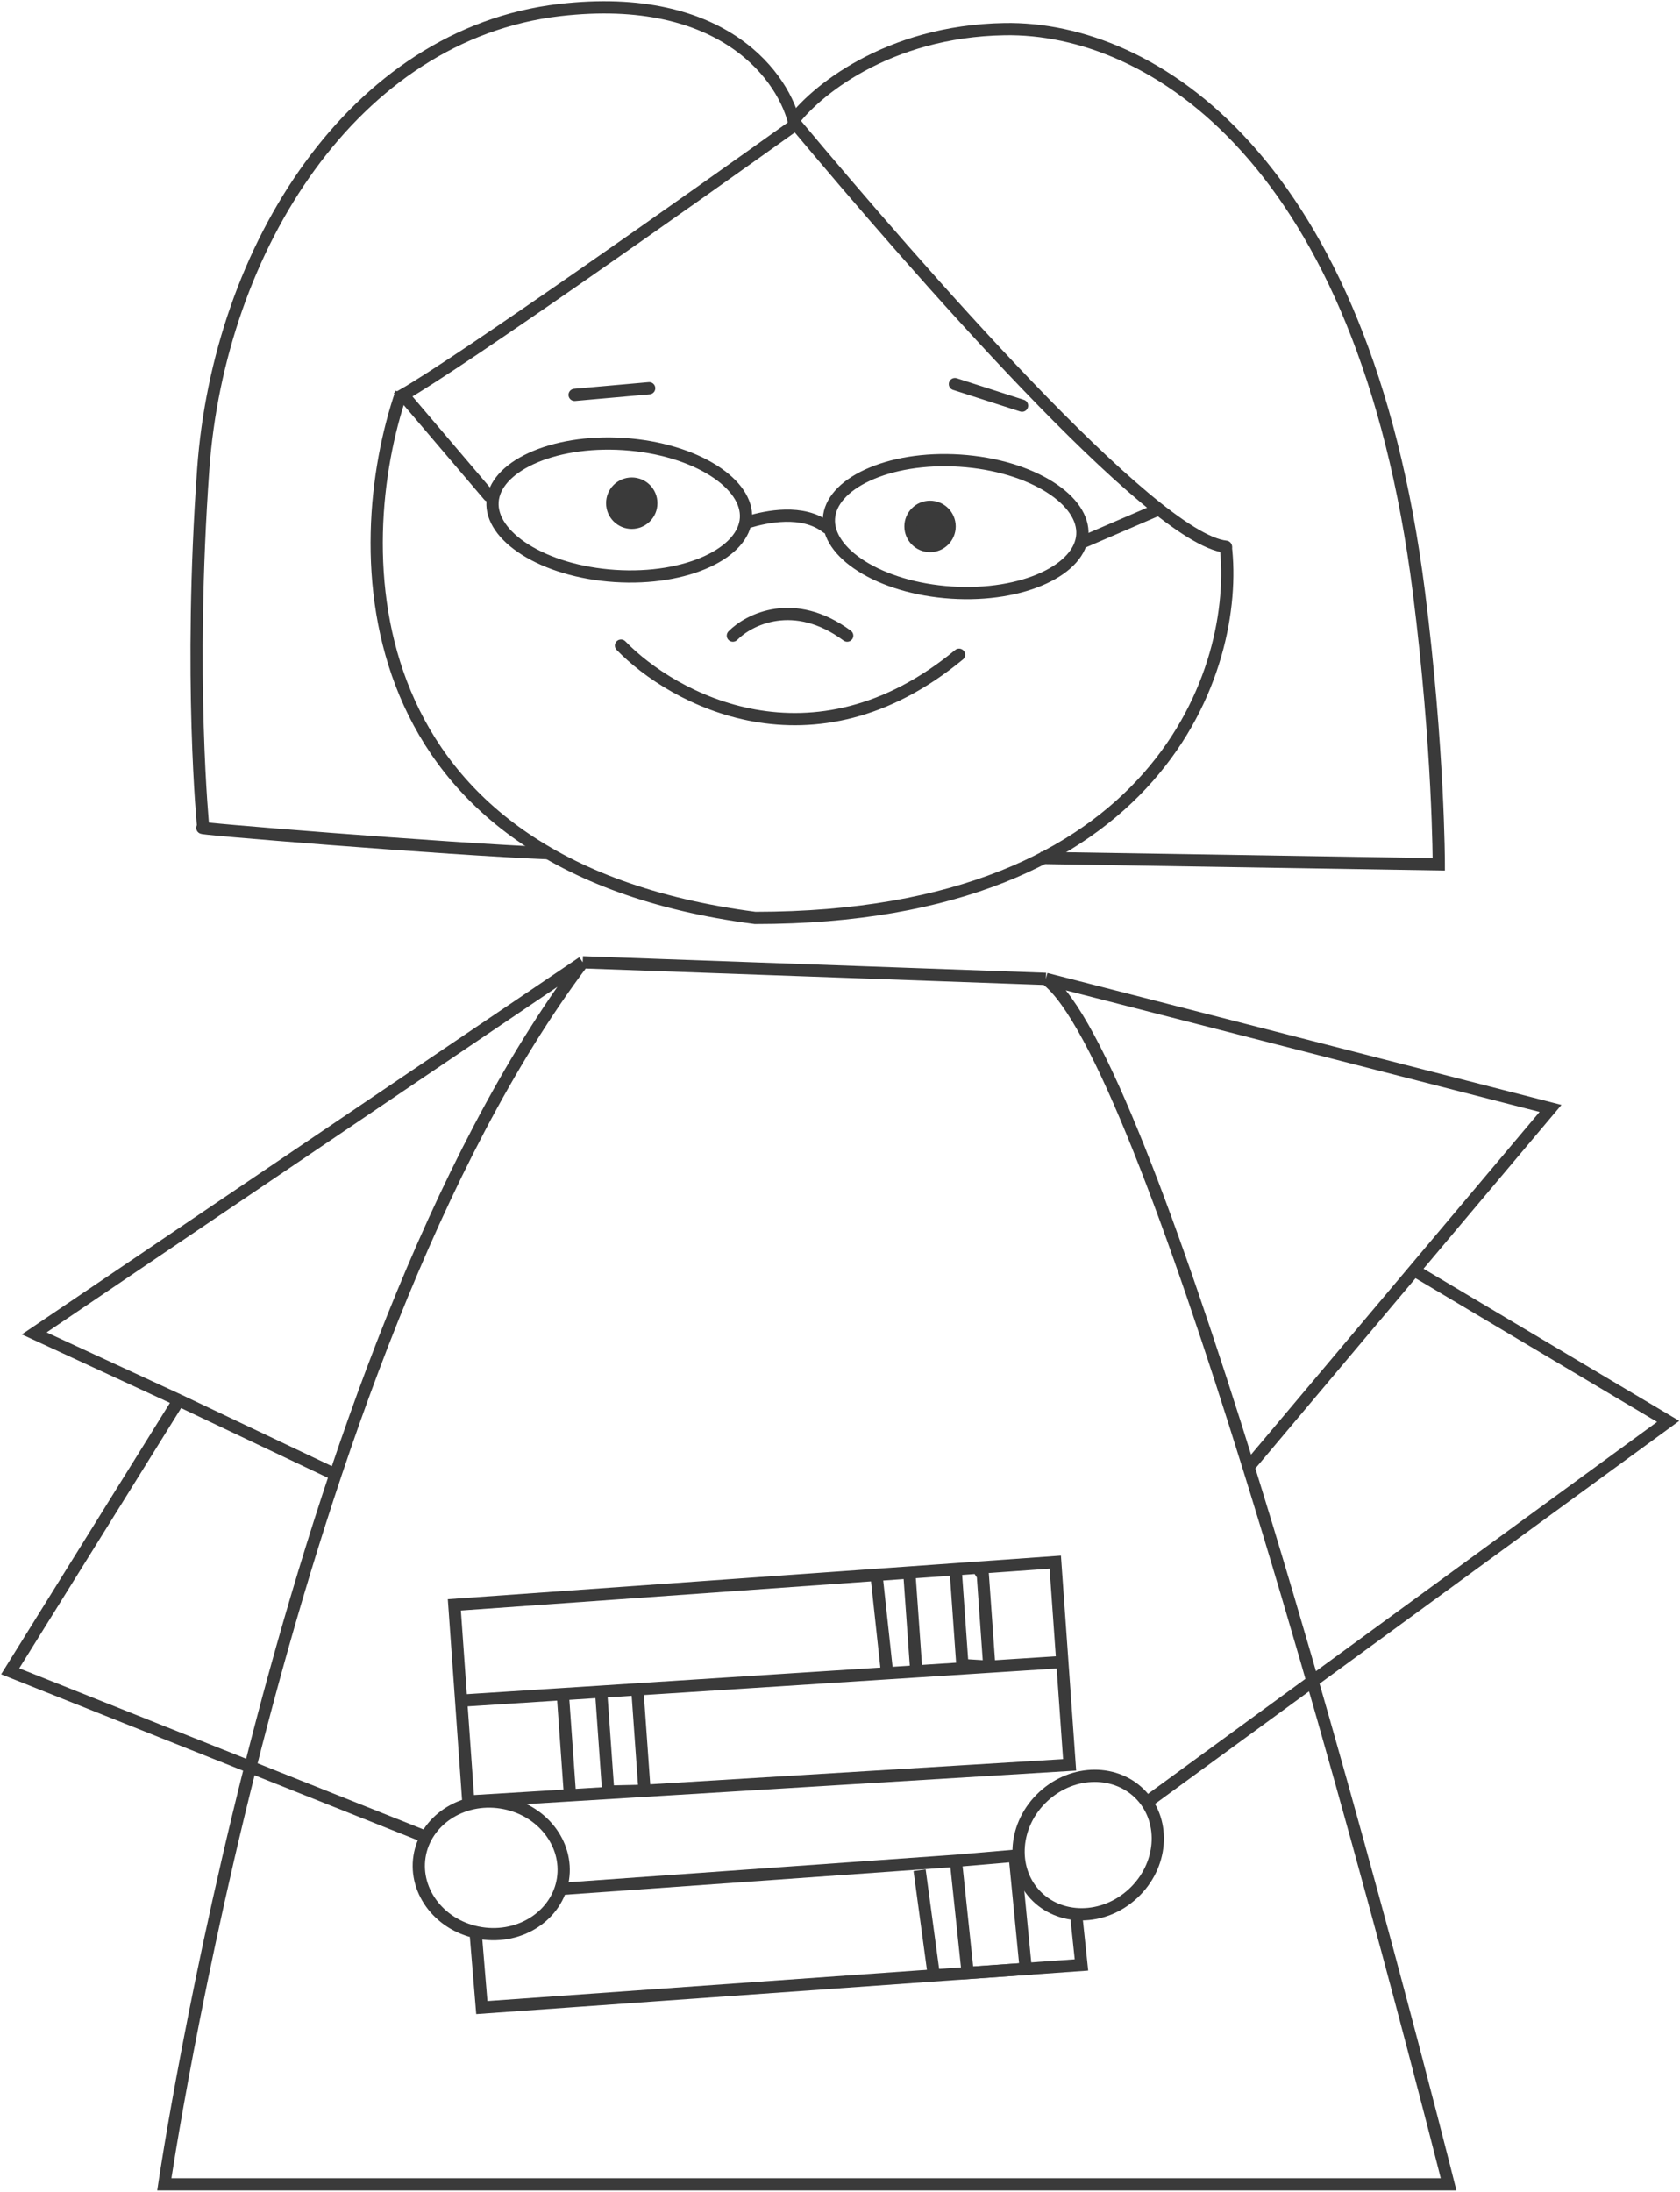 <svg width="687" height="896" viewBox="0 0 687 896" fill="none" xmlns="http://www.w3.org/2000/svg">
<path d="M250.336 205.712C250.336 210.146 253.924 213.733 258.34 213.733C262.756 213.733 266.344 210.146 266.344 205.712C266.344 201.278 262.756 197.69 258.34 197.69C253.924 197.69 250.336 201.278 250.336 205.712Z" fill="#3A3A3A" stroke="#3A3A3A" stroke-width="5"/>
<path d="M306.127 213.36C313.355 211.211 328.274 208.005 338.032 215.607M443.015 221.506L473.882 208.205M199.898 202.617L164.835 161.432C188.959 147.584 281.957 81.899 325.44 50.787C374.232 109.051 470.966 220.256 501.325 223.514M299.689 259.858C306.24 253.184 324.763 243.839 346.448 259.858M253.947 263.931C275.068 285.766 332.285 317.082 392.19 267.665M234.973 161.432L265.467 158.717M390.496 157.02L417.941 165.844" stroke="#3A3A3A" stroke-width="5" stroke-linecap="round"/>
<path d="M372.315 215.215C372.315 219.649 375.902 223.237 380.319 223.237C384.735 223.237 388.323 219.649 388.323 215.215C388.323 210.781 384.735 207.194 380.319 207.194C375.902 207.194 372.315 210.781 372.315 215.215Z" fill="#3A3A3A" stroke="#3A3A3A" stroke-width="5"/>
<path d="M164.111 160.53C142.425 223.88 141.817 353.508 308.79 375.264C474.976 375.264 507.154 272.391 501.215 223.099" stroke="#3A3A3A" stroke-width="5"/>
<path d="M325.037 51.284C321.084 32.278 296.304 -3.767 228.809 4.107C144.44 13.95 89.55 101.855 83.112 191.796C76.981 277.456 83.112 338.418 83.112 338.418C75.658 338.418 182.712 347.142 224.84 348.839M238.296 393.401L427.703 400.189M238.296 393.401C116.86 554.685 67.187 893 67.187 893H592.374C592.374 893 553.18 736.736 510.565 599.757M238.296 393.401L13.991 545.113L73.117 572.435M427.703 400.189C448.61 415.744 480.442 502.933 510.565 599.757M427.703 400.189L634.051 453.136L578.311 519.319M136.384 602.475L73.117 572.435M510.565 599.757L578.311 519.319M73.117 572.435L4.165 683.25L174.658 751.182M578.311 519.319L682.165 581.09L469.749 736.238" stroke="#3A3A3A" stroke-width="5"/>
<path d="M323.734 50.265C332.657 37.821 362.564 12.728 410.814 11.913C471.126 10.895 557.85 65.494 580.229 242.027C588.361 306.175 588.361 353.351 588.361 353.351L425.499 350.731" stroke="#3A3A3A" stroke-width="5"/>
<path d="M463.285 774.15C451.079 785.433 433.136 785.278 423.168 774.457C413.2 763.637 414.485 745.709 426.691 734.427C438.897 723.144 456.84 723.299 466.808 734.119C476.777 744.94 475.491 762.868 463.285 774.15Z" stroke="#3A3A3A" stroke-width="5"/>
<path d="M196.667 790.305C180.266 787.708 169.259 773.513 171.554 758.966C173.85 744.418 188.691 734.315 205.092 736.912C221.493 739.508 232.5 753.703 230.204 768.251C227.909 782.798 213.068 792.901 196.667 790.305Z" stroke="#3A3A3A" stroke-width="5"/>
<path d="M188.576 695.259L191.499 736.489L233.088 733.955M188.576 695.259L230.155 692.585M188.576 695.259L260.629 690.626M188.576 695.259L185.799 656.091L371.842 642.875M233.088 733.955L230.155 692.585M233.088 733.955L263.57 732.098M230.155 692.585L260.629 690.626M245.906 692.844L248.712 732.424L263.57 732.098M263.57 732.098L437.403 721.507L434.421 679.452L404.564 681.372M260.629 690.626L263.518 731.372M260.629 690.626L362.768 684.059M434.305 677.803L431.528 638.635L399.834 640.886M358.409 643.829L362.768 684.059M362.768 684.059L374.707 683.292M374.707 683.292L371.842 642.875M374.707 683.292L404.564 681.372M371.842 642.875L390.779 641.529M390.779 641.529L393.555 680.698L404.564 681.372M390.779 641.529L399.834 640.886M404.564 681.372L401.919 644.053L399.834 640.886" stroke="#3A3A3A" stroke-width="5"/>
<path d="M194.592 791.269L197.03 820.728L442.235 803.298L440.072 782.743" stroke="#3A3A3A" stroke-width="5"/>
<path d="M229.489 772.205L390.883 760.732M390.883 760.732L414.948 758.67L419.457 804.896L395.722 806.584L390.883 760.732ZM376.048 764.574L381.877 807.568" stroke="#3A3A3A" stroke-width="5"/>
<path d="M251.483 235.47C236.819 234.518 223.876 230.433 214.809 224.724C205.649 218.957 200.975 211.922 201.414 205.133C201.854 198.344 207.395 191.973 217.223 187.439C226.95 182.951 240.311 180.575 254.975 181.528C269.639 182.48 282.582 186.564 291.648 192.273C300.809 198.041 305.483 205.075 305.043 211.864C304.604 218.653 299.062 225.024 289.234 229.559C279.508 234.047 266.147 236.423 251.483 235.47Z" stroke="#3A3A3A" stroke-width="5"/>
<path d="M389.047 242.258C374.383 241.306 361.44 237.221 352.373 231.512C343.213 225.745 338.539 218.71 338.978 211.921C339.418 205.132 344.959 198.761 354.787 194.227C364.513 189.739 377.875 187.363 392.539 188.316C407.203 189.268 420.146 193.353 429.212 199.061C438.373 204.829 443.047 211.863 442.607 218.652C442.168 225.441 436.626 231.812 426.798 236.347C417.072 240.835 403.711 243.211 389.047 242.258Z" stroke="#3A3A3A" stroke-width="5"/>
</svg>
